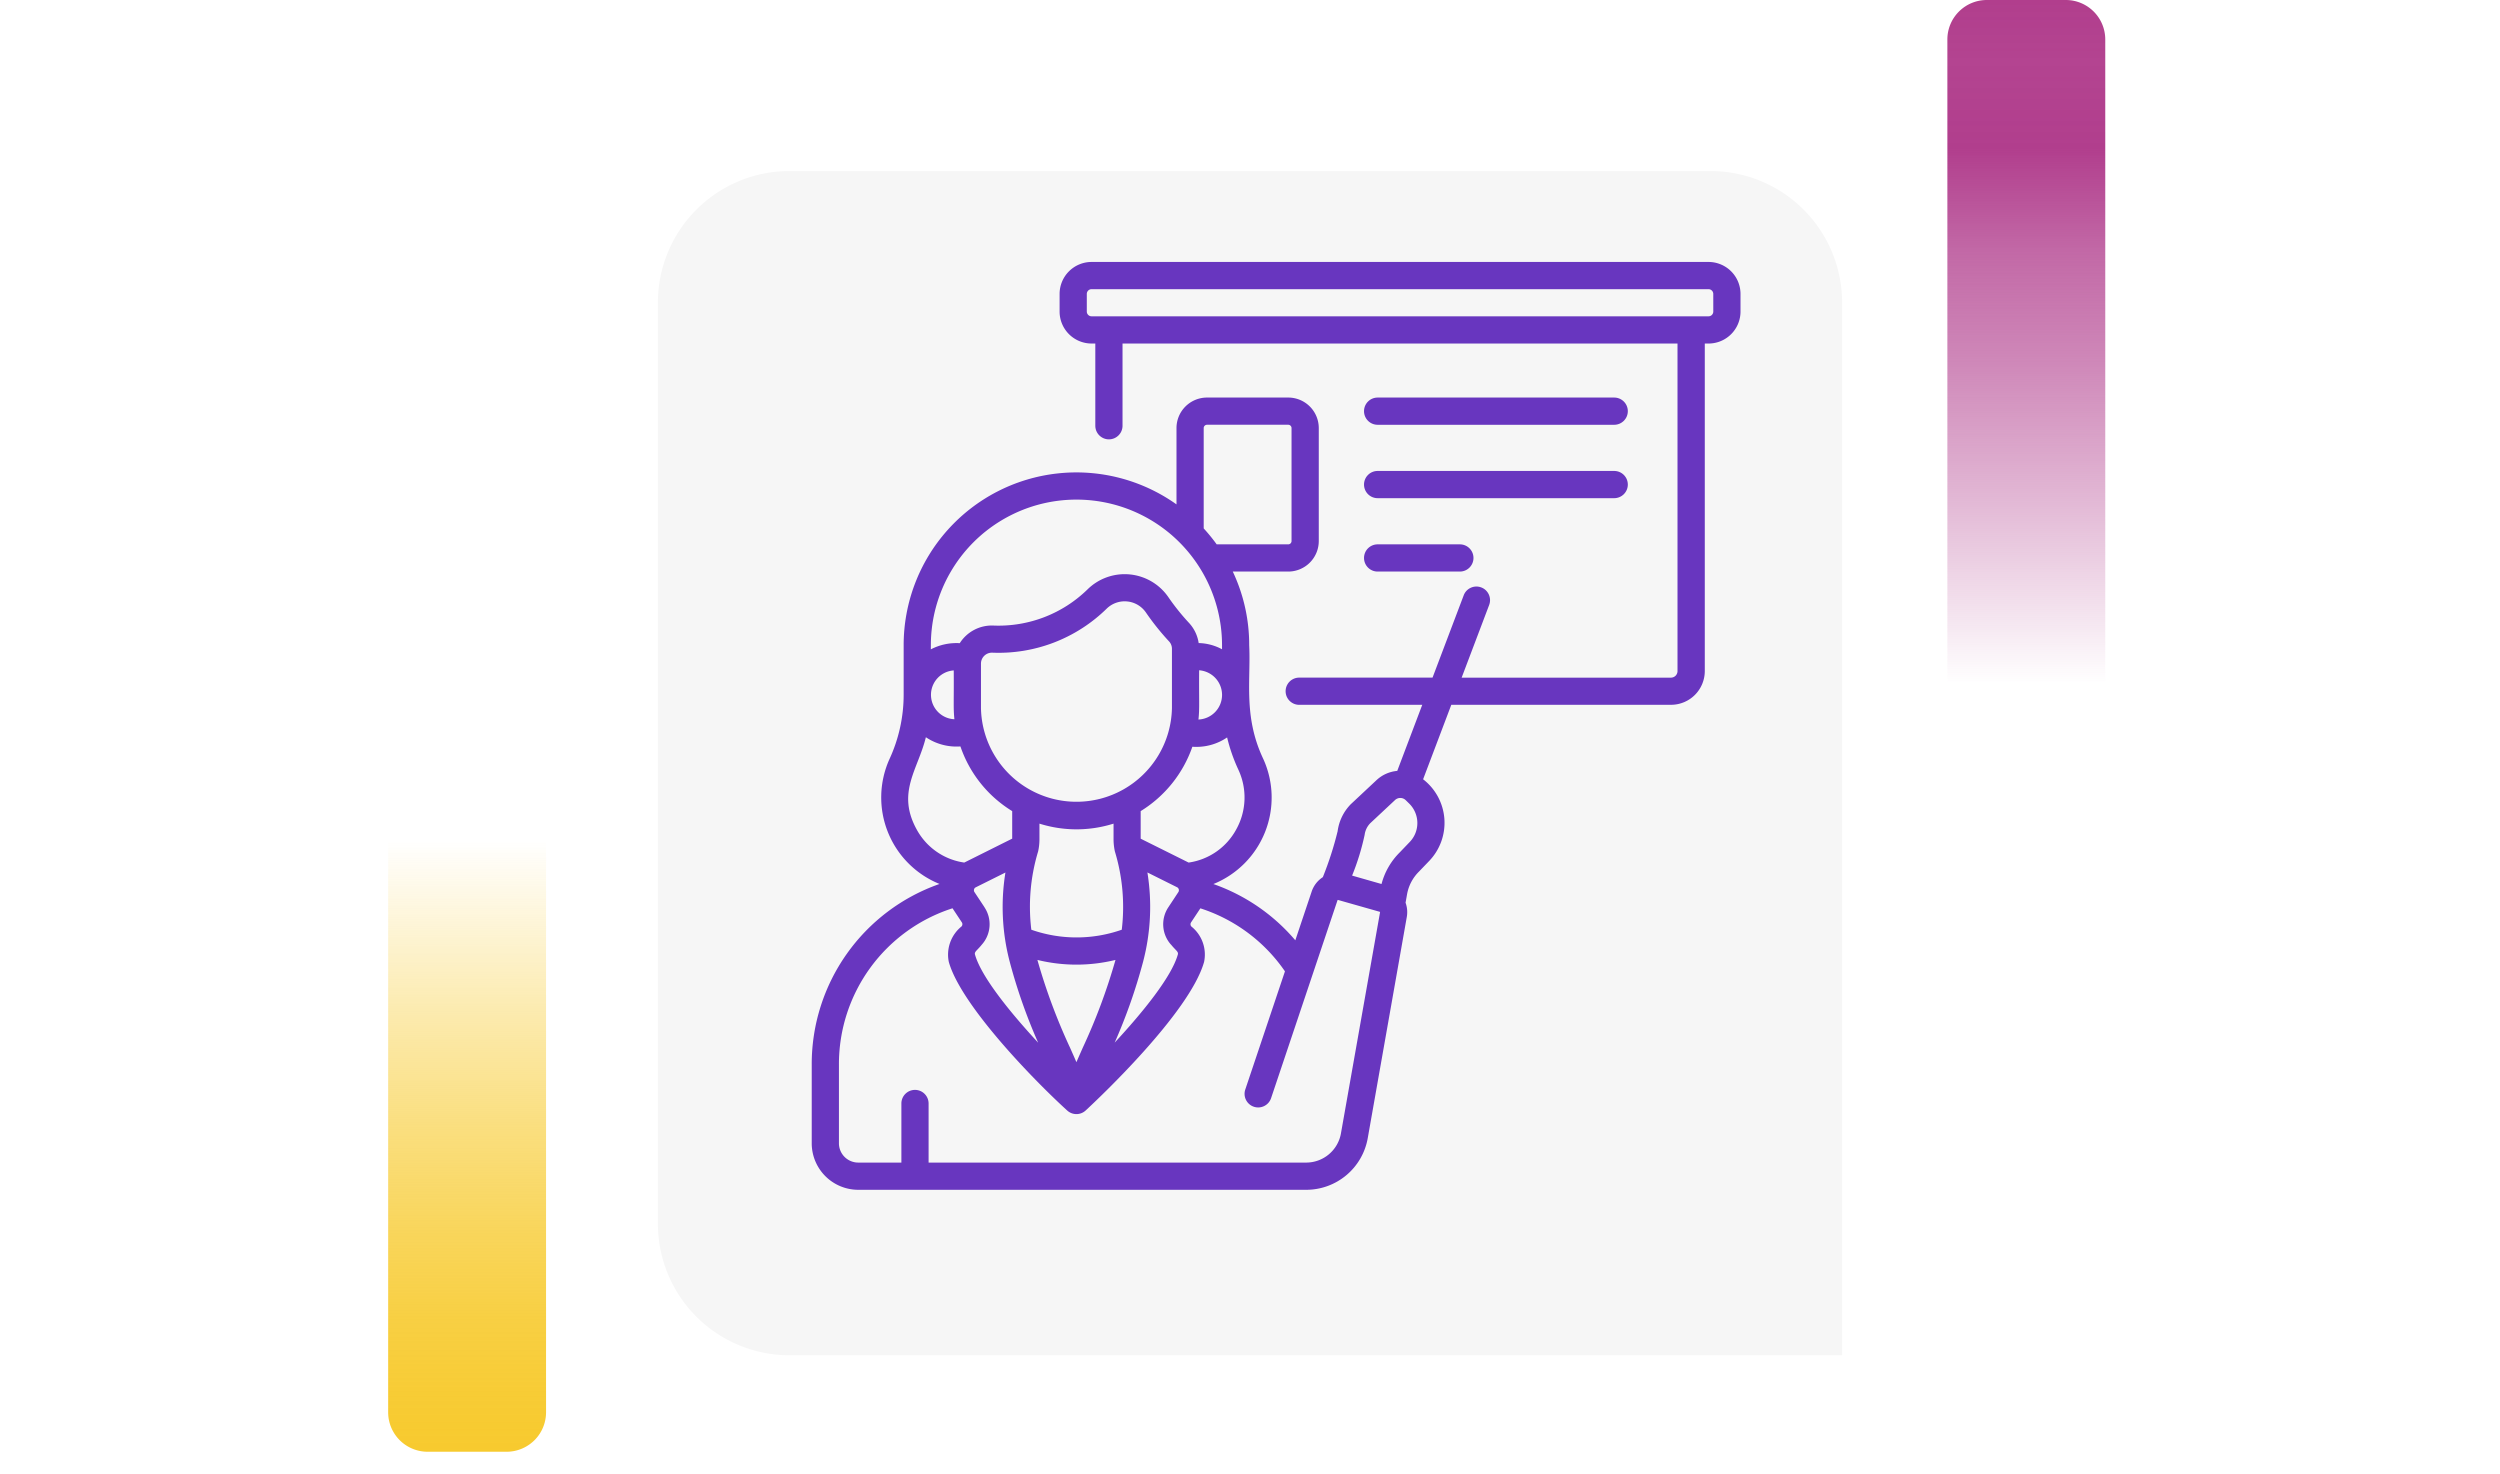 <svg xmlns="http://www.w3.org/2000/svg" xmlns:xlink="http://www.w3.org/1999/xlink" width="190" height="112" viewBox="0 0 190 112">
  <defs>
    <linearGradient id="linear-gradient" x1="0.5" x2="0.5" y2="1" gradientUnits="objectBoundingBox">
      <stop offset="0" stop-color="#f7ca2e" stop-opacity="0"/>
      <stop offset="0.091" stop-color="#f7ca2e" stop-opacity="0.129"/>
      <stop offset="0.283" stop-color="#f7ca2e" stop-opacity="0.388"/>
      <stop offset="0.465" stop-color="#f7ca2e" stop-opacity="0.612"/>
      <stop offset="0.633" stop-color="#f7ca2e" stop-opacity="0.78"/>
      <stop offset="0.784" stop-color="#f7ca2e" stop-opacity="0.902"/>
      <stop offset="0.911" stop-color="#f7ca2e" stop-opacity="0.969"/>
      <stop offset="1" stop-color="#f7ca2e"/>
    </linearGradient>
    <linearGradient id="linear-gradient-2" x1="0.5" x2="0.5" y2="1" gradientUnits="objectBoundingBox">
      <stop offset="0" stop-color="#b13e8d" stop-opacity="0"/>
      <stop offset="0.091" stop-color="#b13e8d" stop-opacity="0.129"/>
      <stop offset="0.283" stop-color="#b13e8d" stop-opacity="0.388"/>
      <stop offset="0.465" stop-color="#b13e8d" stop-opacity="0.612"/>
      <stop offset="0.633" stop-color="#b13e8d" stop-opacity="0.78"/>
      <stop offset="0.784" stop-color="#b13e8d"/>
      <stop offset="0.911" stop-color="#b13e8d" stop-opacity="0.969"/>
      <stop offset="1" stop-color="#b13e8d"/>
    </linearGradient>
    <filter id="Rectángulo_40720" x="41" y="4" width="108" height="108" filterUnits="userSpaceOnUse">
      <feOffset dy="3" input="SourceAlpha"/>
      <feGaussianBlur stdDeviation="3" result="blur"/>
      <feFlood flood-opacity="0.161"/>
      <feComposite operator="in" in2="blur"/>
      <feComposite in="SourceGraphic"/>
    </filter>
  </defs>
  <g id="Grupo_136512" data-name="Grupo 136512" transform="translate(-180 -1644)">
    <g id="Grupo_128321" data-name="Grupo 128321" transform="translate(0 1245)">
      <rect id="Rectángulo_40586" data-name="Rectángulo 40586" width="190" height="20" transform="translate(180 444)" fill="none"/>
      <g id="Grupo_108405" data-name="Grupo 108405" transform="translate(209.5 463)">
        <path id="Rectángulo_5242" data-name="Rectángulo 5242" d="M0,0H12a0,0,0,0,1,0,0V43.333a3,3,0,0,1-3,3H3a3,3,0,0,1-3-3V0A0,0,0,0,1,0,0Z" transform="translate(0 0)" fill="url(#linear-gradient)"/>
      </g>
      <g id="Grupo_108406" data-name="Grupo 108406" transform="translate(340 451) rotate(180)">
        <path id="Rectángulo_5242-2" data-name="Rectángulo 5242" d="M0,0H12a0,0,0,0,1,0,0V49a3,3,0,0,1-3,3H3a3,3,0,0,1-3-3V0A0,0,0,0,1,0,0Z" transform="translate(0 0)" fill="url(#linear-gradient-2)"/>
      </g>
      <g transform="matrix(1, 0, 0, 1, 180, 399)" filter="url(#Rectángulo_40720)">
        <path id="Rectángulo_40720-2" data-name="Rectángulo 40720" d="M10,0H80A10,10,0,0,1,90,10V90a0,0,0,0,1,0,0H10A10,10,0,0,1,0,80V10A10,10,0,0,1,10,0Z" transform="translate(50 10)" fill="#f6f6f6"/>
      </g>
    </g>
    <g id="ensenar" transform="translate(241.691 1663.845)">
      <g id="Grupo_136233" data-name="Grupo 136233" transform="translate(0 0.064)">
        <g id="Grupo_136232" data-name="Grupo 136232">
          <g id="Grupo_136231" data-name="Grupo 136231">
            <path id="Trazado_194109" data-name="Trazado 194109" d="M77.15,20.82H95.13a1.034,1.034,0,0,0,0-2.068H77.15a1.034,1.034,0,0,0,0,2.068Z" transform="translate(-34.141 -8.446)" fill="#6836bf"/>
            <path id="Trazado_194110" data-name="Trazado 194110" d="M77.15,30.935H95.13a1.034,1.034,0,0,0,0-2.068H77.15a1.034,1.034,0,0,0,0,2.068Z" transform="translate(-34.141 -12.983)" fill="#6836bf"/>
            <path id="Trazado_194111" data-name="Trazado 194111" d="M77.15,41.05H83.4a1.034,1.034,0,0,0,0-2.068H77.15a1.034,1.034,0,1,0,0,2.068Z" transform="translate(-34.141 -17.52)" fill="#6836bf"/>
            <path id="Trazado_194112" data-name="Trazado 194112" d="M68.158.064H21.267a2.432,2.432,0,0,0-2.429,2.429V3.834a2.432,2.432,0,0,0,2.429,2.429h.286v6.249a1.034,1.034,0,1,0,2.068,0V6.264H65.8V31.156a.5.5,0,0,1-.5.5H49.394l2.091-5.522A1.034,1.034,0,0,0,49.55,25.4l-2.368,6.254H37.05a1.034,1.034,0,1,0,0,2.068H46.4l-1.9,5.021a2.647,2.647,0,0,0-1.583.709L41.028,41.22,41,41.244a3.606,3.606,0,0,0-1.031,2.084,25.811,25.811,0,0,1-1.124,3.49,2.094,2.094,0,0,0-.851,1.1l-1.241,3.7a14.437,14.437,0,0,0-6.226-4.276,7.092,7.092,0,0,0,3.789-9.513l-.036-.077c-1.479-3.187-.9-5.912-1.032-8.555A13.053,13.053,0,0,0,32,23.594h4.216a2.322,2.322,0,0,0,2.32-2.32V12.689a2.322,2.322,0,0,0-2.32-2.32H30.042a2.322,2.322,0,0,0-2.32,2.32v5.8a13.126,13.126,0,0,0-20.735,10.7l0,3.774a11.682,11.682,0,0,1-1.065,4.855,7.092,7.092,0,0,0,3.791,9.518A14.505,14.505,0,0,0,0,61.05v6A3.538,3.538,0,0,0,3.534,70.58H37.575a4.749,4.749,0,0,0,4.683-3.928l2.968-16.809a2.1,2.1,0,0,0-.094-1.081l.111-.628a3.22,3.22,0,0,1,.9-1.73l.013-.013.011-.012.776-.808a4.181,4.181,0,0,0-.478-6.191l2.143-5.66h16.7a2.568,2.568,0,0,0,2.565-2.565V6.264h.286a2.432,2.432,0,0,0,2.429-2.429V2.494A2.432,2.432,0,0,0,68.158.064ZM32.406,38.611l.03.066a4.985,4.985,0,0,1-.173,4.514,4.9,4.9,0,0,1-3.618,2.519L25,43.895V41.8a9.344,9.344,0,0,0,3.929-4.893A4.153,4.153,0,0,0,31.57,36.2,12.951,12.951,0,0,0,32.406,38.611Zm-5.1,13.332c.37.459.581.535.518.757-.477,1.7-2.672,4.4-4.8,6.694a41.6,41.6,0,0,0,2.162-6.153,16.409,16.409,0,0,0,.326-6.779l2.251,1.122a.25.25,0,0,1,.133.163.265.265,0,0,1,.008.086s0,.008,0,.013a.249.249,0,0,1-.041.109L27.1,49.112a2.325,2.325,0,0,0,.2,2.831ZM13.135,49.112l-.766-1.157a.249.249,0,0,1-.04-.108v-.015a.268.268,0,0,1,.008-.084.252.252,0,0,1,.078-.126l.006,0a.255.255,0,0,1,.049-.033l2.251-1.122a16.411,16.411,0,0,0,.326,6.779,41.6,41.6,0,0,0,2.162,6.153c-2.124-2.3-4.319-4.995-4.8-6.694-.063-.223.151-.3.518-.757a2.325,2.325,0,0,0,.206-2.832Zm4.072-4.251a4.276,4.276,0,0,0,.1-.921V42.751a9.363,9.363,0,0,0,5.632,0V43.94a4.4,4.4,0,0,0,.1.921,14.513,14.513,0,0,1,.524,5.953,10.365,10.365,0,0,1-6.873,0A14.511,14.511,0,0,1,17.207,44.86ZM12.863,33.976V30.588a.832.832,0,0,1,.869-.829,11.729,11.729,0,0,0,8.688-3.35,1.959,1.959,0,0,1,2.99.312A19.065,19.065,0,0,0,27.156,28.9a.823.823,0,0,1,.22.562v4.517a7.258,7.258,0,0,1-14.513,0Zm4.289,19.133a12.46,12.46,0,0,0,5.934,0A44.715,44.715,0,0,1,20.6,59.78c-.165.373-.327.74-.484,1.1-.157-.364-.319-.731-.484-1.1A44.706,44.706,0,0,1,17.152,53.109ZM31.185,32.976a1.871,1.871,0,0,1-1.793,1.863c.092-.886.035-1.245.052-3.743a1.878,1.878,0,0,1,1.741,1.856v.012s0,.008,0,.012ZM29.79,12.689a.252.252,0,0,1,.252-.252h6.172a.252.252,0,0,1,.252.252v8.585a.252.252,0,0,1-.252.252H30.777a13.231,13.231,0,0,0-.987-1.211V12.689ZM9.055,29.189a11.064,11.064,0,1,1,22.128,0V29.5a3.919,3.919,0,0,0-1.775-.472,2.879,2.879,0,0,0-.736-1.534h0a16.99,16.99,0,0,1-1.556-1.939,4.028,4.028,0,0,0-6.141-.62,9.671,9.671,0,0,1-7.165,2.762,2.885,2.885,0,0,0-2.559,1.34,4.2,4.2,0,0,0-2.2.47Zm1.789,5.628a1.858,1.858,0,0,1-.05-3.71c.016,2.529-.039,2.836.05,3.71ZM7.975,43.191c-1.55-2.818.108-4.557.7-7.007a4.169,4.169,0,0,0,2.626.7A9.291,9.291,0,0,0,13.572,40.5a9.385,9.385,0,0,0,1.664,1.3v2.091L11.593,45.71A4.9,4.9,0,0,1,7.975,43.191Zm32.246,23.1a2.683,2.683,0,0,1-2.646,2.22H8.882v-4.49a1.034,1.034,0,1,0-2.068,0v4.49H3.534a1.468,1.468,0,0,1-1.466-1.466v-6A12.442,12.442,0,0,1,10.7,49.184l.708,1.069a.256.256,0,0,1-.023.312,2.755,2.755,0,0,0-.967,2.695c.94,3.345,6.619,9.138,9.006,11.3a1.034,1.034,0,0,0,1.395-.008c.806-.745,7.9-7.391,9-11.289a2.727,2.727,0,0,0-.967-2.695.256.256,0,0,1-.022-.312l.707-1.068a12.4,12.4,0,0,1,6.428,4.789l-3.015,8.981a1.034,1.034,0,1,0,1.961.658l5.049-15.041A.032.032,0,0,1,40,48.551l3.169.9a.032.032,0,0,1,.023.037ZM45.454,44.14l-.767.8a5.27,5.27,0,0,0-1.382,2.4L41.069,46.7a18.433,18.433,0,0,0,.953-3.1,1.554,1.554,0,0,1,.434-.888L44.33,40.96a.588.588,0,0,1,.813.008l.262.256A2.076,2.076,0,0,1,45.454,44.14ZM68.519,3.834a.362.362,0,0,1-.361.361H21.267a.362.362,0,0,1-.361-.361V2.494a.362.362,0,0,1,.361-.361h46.89a.362.362,0,0,1,.361.361Z" transform="translate(0 -0.064)" fill="#6836bf"/>
          </g>
        </g>
      </g>
    </g>
  </g>
</svg>

